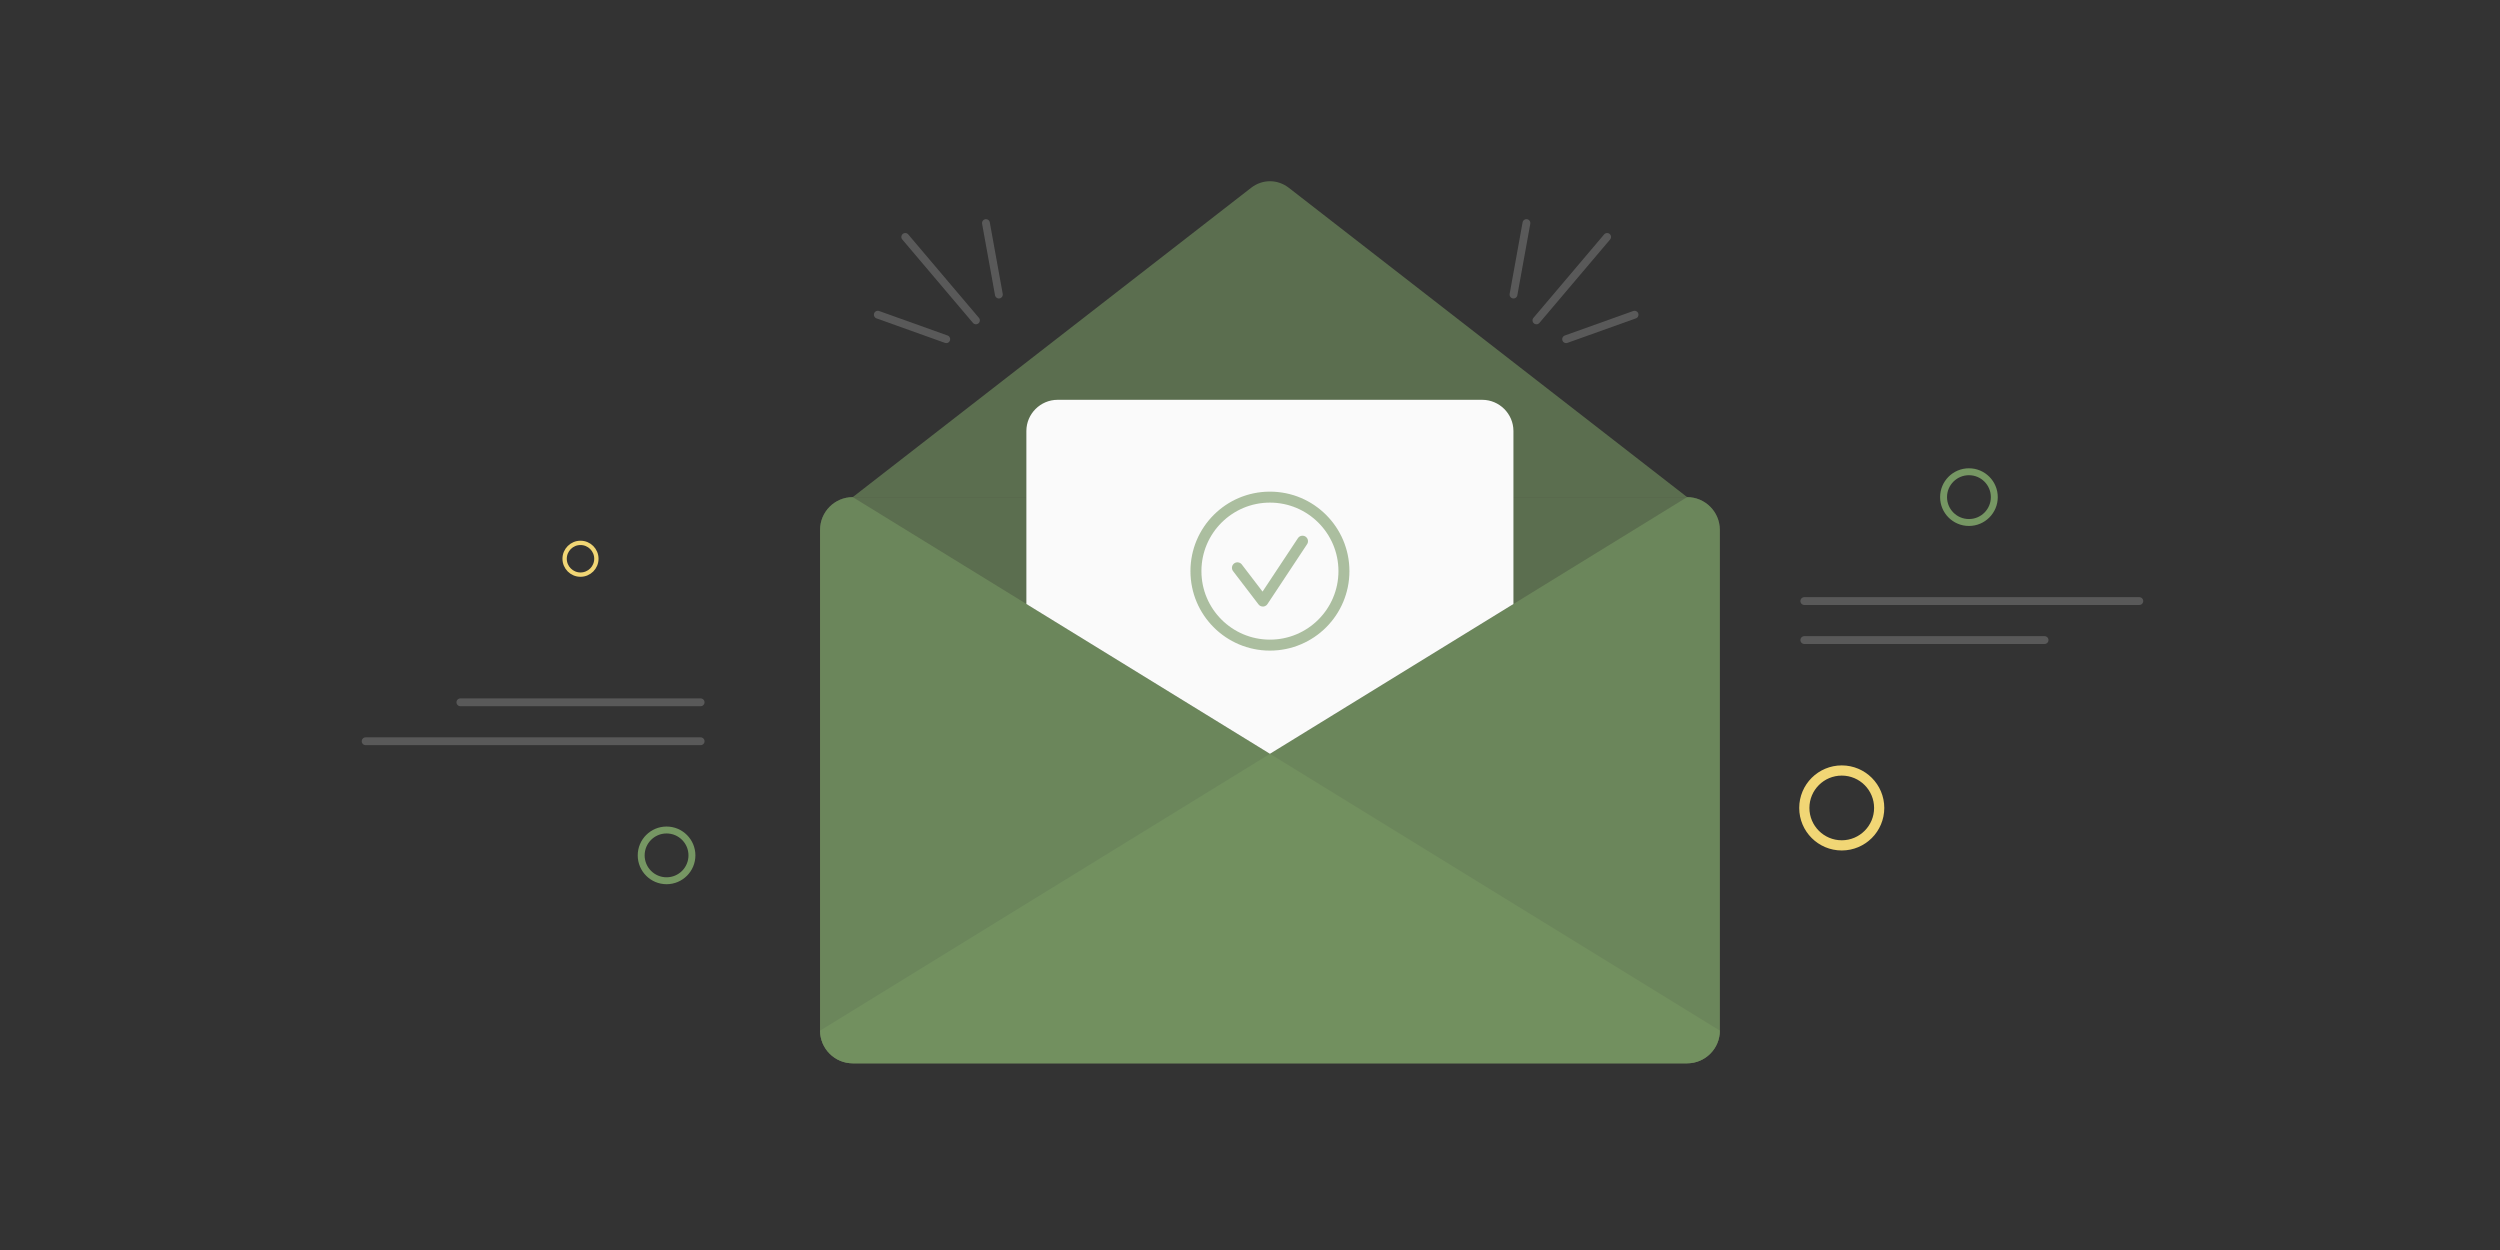<svg width="320" height="160" viewBox="0 0 320 160" fill="none" xmlns="http://www.w3.org/2000/svg">
<rect x="0" y="0" width="320" height="160" fill="#333333" stroke="none"/>
<path opacity="0.6" d="M109.152 63.632H215.952L164.928 24.008C163.496 22.928 161.616 22.928 160.184 24.008L109.152 63.632Z" fill="#769763"/>
<path opacity="0.6" d="M215.96 136.104H109.152C106.848 136.104 104.968 134.224 104.968 131.92V67.816C104.968 65.512 106.848 63.632 109.152 63.632H215.952C218.256 63.632 220.136 65.512 220.136 67.816V131.92C220.144 134.224 218.256 136.104 215.96 136.104Z" fill="#769763"/>
<path opacity="0.6" d="M215.96 136.104H109.152C106.848 136.104 104.968 134.224 104.968 131.92V67.816C104.968 65.512 106.848 63.632 109.152 63.632L220.144 131.92C220.144 134.224 218.256 136.104 215.96 136.104Z" fill="#769763"/>
<path opacity="0.6" d="M109.152 136.104H215.952C218.256 136.104 220.136 134.224 220.136 131.92V67.816C220.136 65.512 218.256 63.632 215.952 63.632L104.968 131.92C104.968 134.224 106.856 136.104 109.152 136.104Z" fill="#769763"/>
<path d="M162.552 96.488L193.72 77.312V55.168C193.72 52.976 191.92 51.176 189.728 51.176H135.368C133.176 51.176 131.376 52.976 131.376 55.168V77.312L162.552 96.488Z" fill="#FAFAFA"/>
<path opacity="0.6" d="M158.392 72.68L161.648 76.936L166.72 69.272" stroke="#769763" stroke-width="1.405" stroke-miterlimit="10" stroke-linecap="round" stroke-linejoin="round"/>
<path opacity="0.6" d="M162.552 82.576C167.783 82.576 172.024 78.335 172.024 73.104C172.024 67.873 167.783 63.632 162.552 63.632C157.321 63.632 153.08 67.873 153.08 73.104C153.08 78.335 157.321 82.576 162.552 82.576Z" stroke="#769763" stroke-width="1.405" stroke-miterlimit="10" stroke-linecap="round" stroke-linejoin="round"/>
<path d="M85.32 112.736C87.114 112.736 88.568 111.282 88.568 109.488C88.568 107.694 87.114 106.24 85.32 106.24C83.526 106.24 82.072 107.694 82.072 109.488C82.072 111.282 83.526 112.736 85.32 112.736Z" stroke="#769763" stroke-width="0.885" stroke-miterlimit="10" stroke-linecap="round" stroke-linejoin="round"/>
<path d="M252.024 66.88C253.818 66.88 255.272 65.426 255.272 63.632C255.272 61.838 253.818 60.384 252.024 60.384C250.23 60.384 248.776 61.838 248.776 63.632C248.776 65.426 250.23 66.88 252.024 66.88Z" stroke="#769763" stroke-width="0.885" stroke-miterlimit="10" stroke-linecap="round" stroke-linejoin="round"/>
<path d="M235.744 108.208C238.391 108.208 240.536 106.063 240.536 103.416C240.536 100.769 238.391 98.624 235.744 98.624C233.098 98.624 230.952 100.769 230.952 103.416C230.952 106.063 233.098 108.208 235.744 108.208Z" stroke="#F1D675" stroke-width="1.305" stroke-miterlimit="10" stroke-linecap="round" stroke-linejoin="round"/>
<path d="M74.304 73.552C75.426 73.552 76.336 72.642 76.336 71.52C76.336 70.398 75.426 69.488 74.304 69.488C73.182 69.488 72.272 70.398 72.272 71.52C72.272 72.642 73.182 73.552 74.304 73.552Z" stroke="#F1D675" stroke-width="0.553" stroke-miterlimit="10" stroke-linecap="round" stroke-linejoin="round"/>
<path opacity="0.6" d="M89.68 94.88H46.8" stroke="#737373" stroke-miterlimit="10" stroke-linecap="round" stroke-linejoin="round"/>
<path opacity="0.6" d="M89.68 89.896H58.928" stroke="#737373" stroke-miterlimit="10" stroke-linecap="round" stroke-linejoin="round"/>
<path opacity="0.6" d="M230.952 76.936H273.832" stroke="#737373" stroke-miterlimit="10" stroke-linecap="round" stroke-linejoin="round"/>
<path opacity="0.6" d="M230.952 81.928H261.704" stroke="#737373" stroke-miterlimit="10" stroke-linecap="round" stroke-linejoin="round"/>
<path opacity="0.6" d="M115.872 30.328L124.92 41.008" stroke="#737373" stroke-miterlimit="10" stroke-linecap="round" stroke-linejoin="round"/>
<path opacity="0.6" d="M112.36 40.28L121.12 43.416" stroke="#737373" stroke-miterlimit="10" stroke-linecap="round" stroke-linejoin="round"/>
<path opacity="0.6" d="M126.2 28.552L127.856 37.704" stroke="#737373" stroke-miterlimit="10" stroke-linecap="round" stroke-linejoin="round"/>
<path opacity="0.6" d="M205.712 30.328L196.664 41.008" stroke="#737373" stroke-miterlimit="10" stroke-linecap="round" stroke-linejoin="round"/>
<path opacity="0.6" d="M209.224 40.28L200.464 43.416" stroke="#737373" stroke-miterlimit="10" stroke-linecap="round" stroke-linejoin="round"/>
<path opacity="0.6" d="M195.384 28.552L193.728 37.704" stroke="#737373" stroke-miterlimit="10" stroke-linecap="round" stroke-linejoin="round"/>
</svg>
